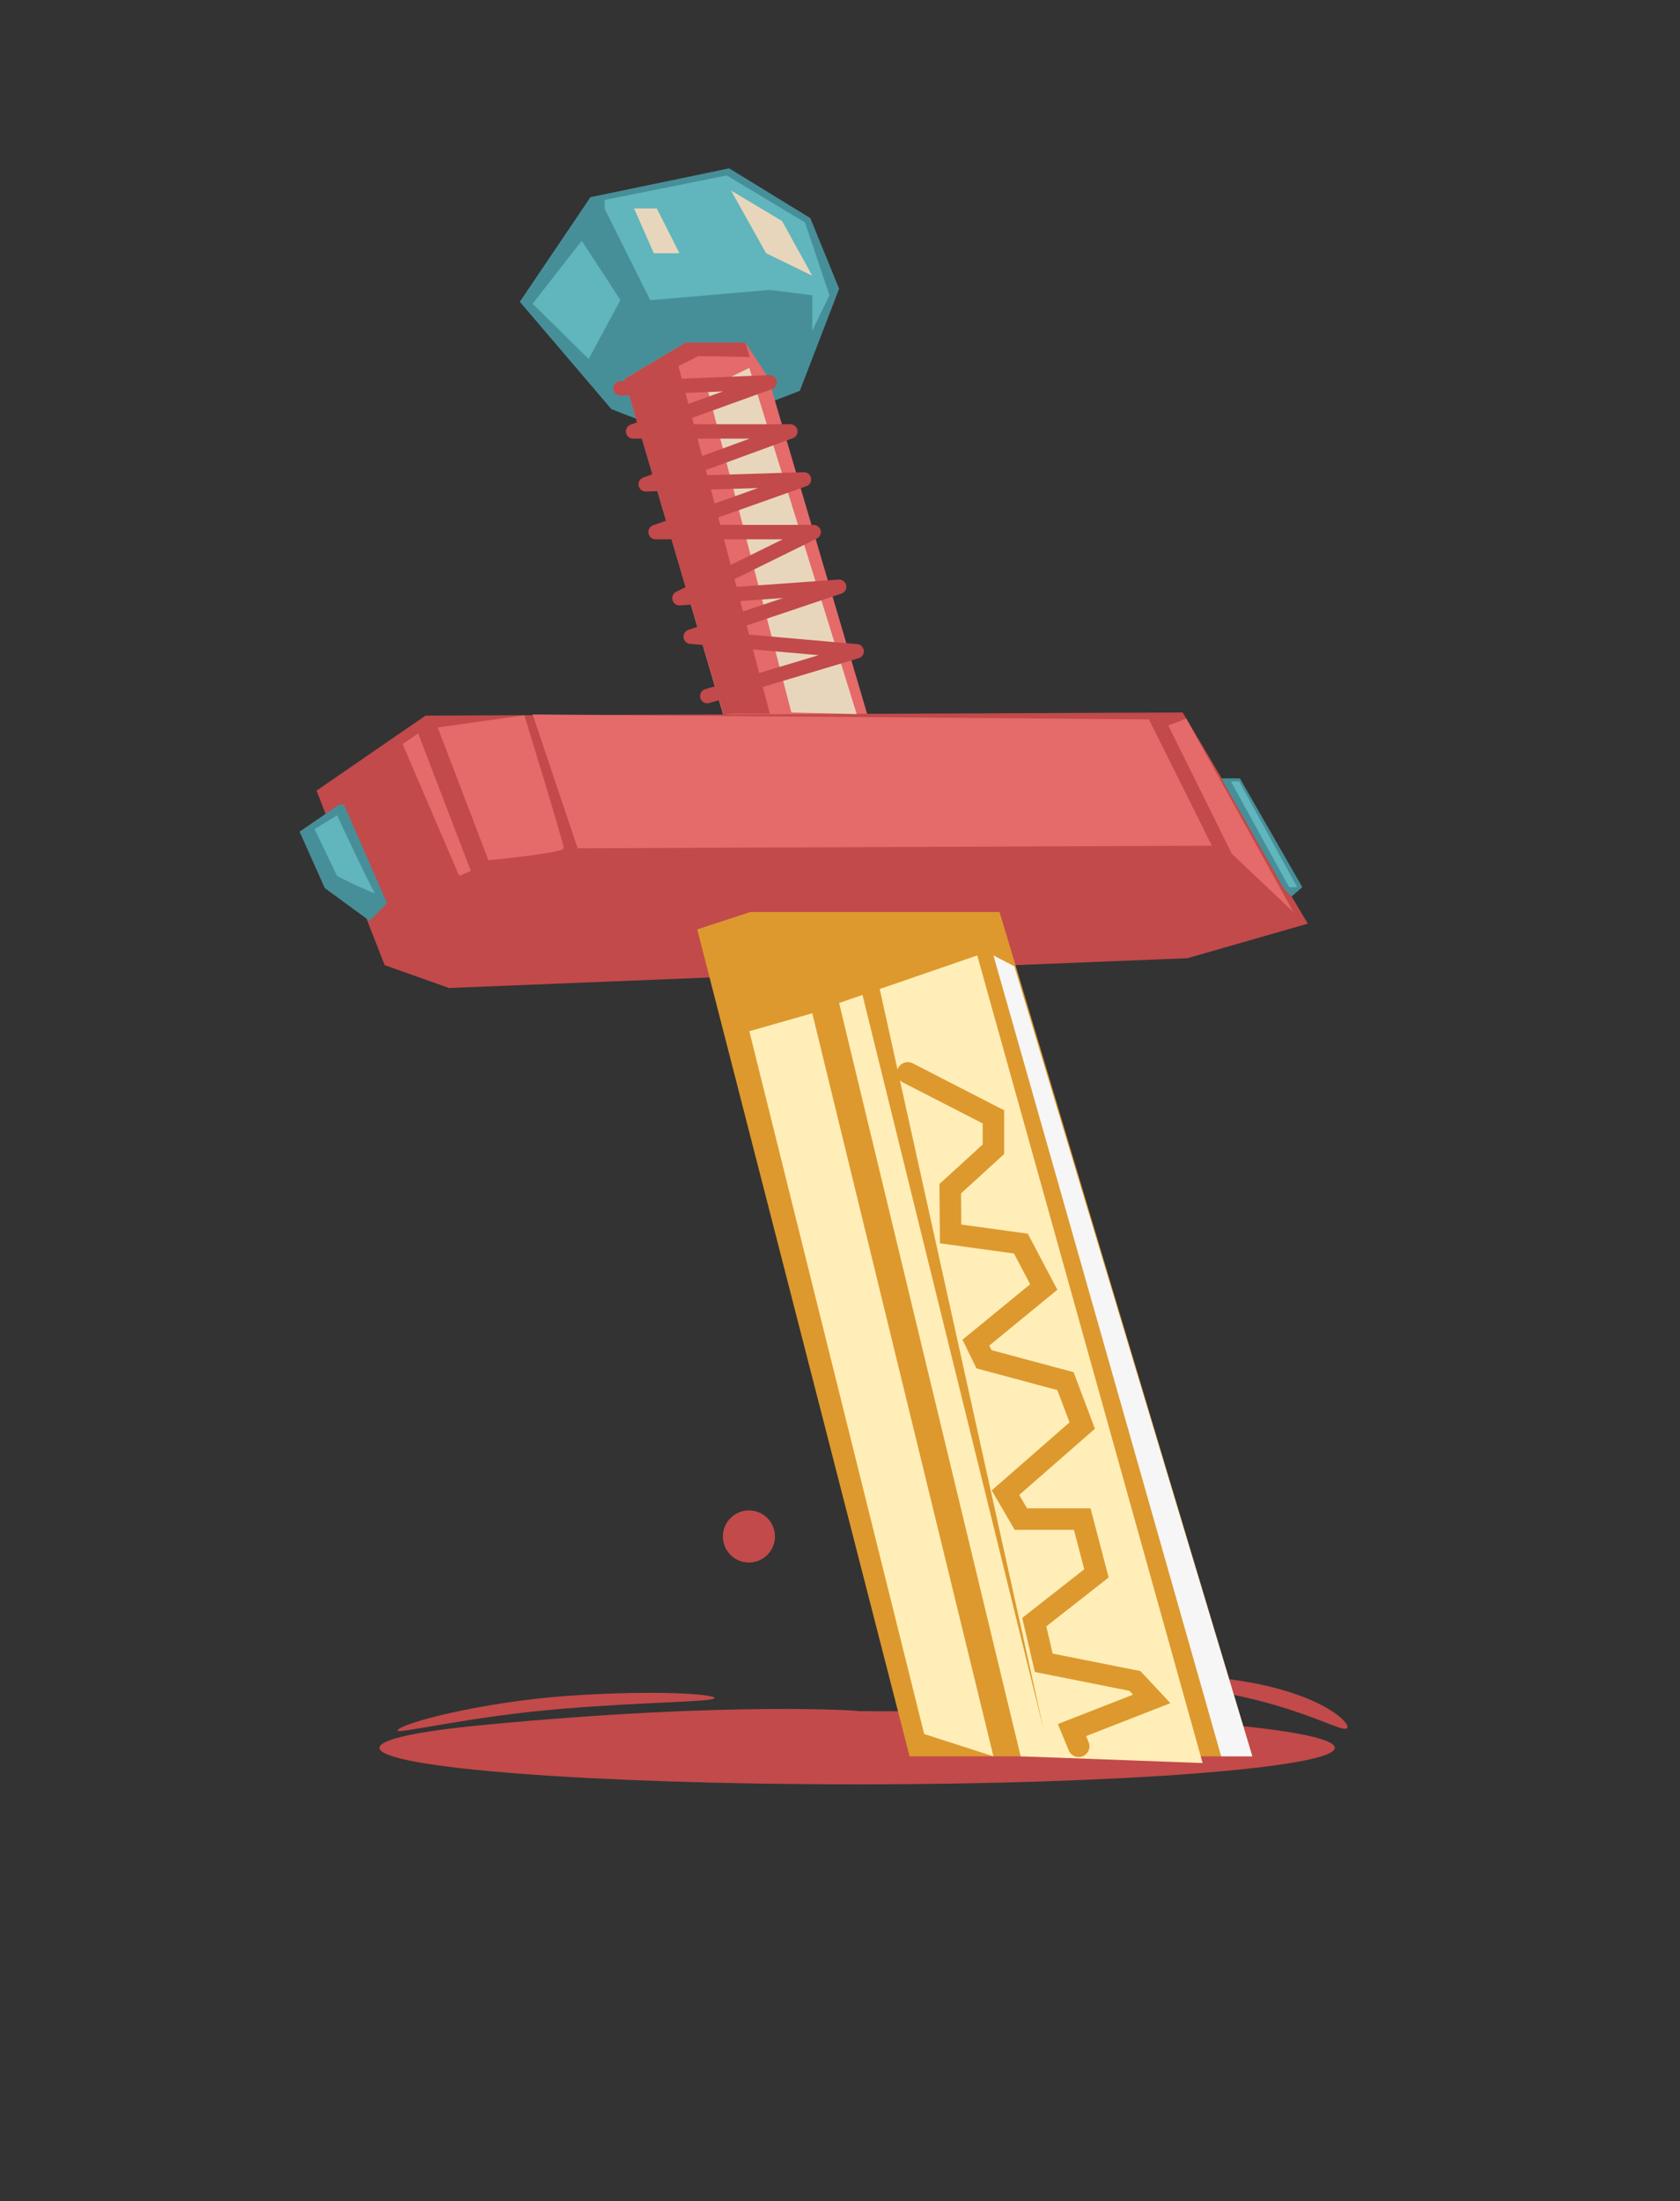 <svg xmlns="http://www.w3.org/2000/svg" viewBox="0 0 85.13 111.53"><rect x="0" y="0" width="85.13" height="111.53" fill="#333333" stroke="none"/><defs><style>.cls-1{fill:#c24a4a;}.cls-2{fill:#468f99;}.cls-3{fill:#e56a6a;}.cls-4{fill:#dd992e;}.cls-5{fill:#ffeeb8;}.cls-6{fill:#e8d6bc;}.cls-10,.cls-7{fill:none;stroke-linecap:round;}.cls-7{stroke:#c24a4a;stroke-linejoin:round;stroke-width:0.73px;}.cls-8{fill:#61b5bc;}.cls-9{fill:#f6f6f6;}.cls-10{stroke:#dd992e;stroke-miterlimit:10;stroke-width:1.09px;}</style></defs><title>kapitelbild_07</title><g id="Layer_2" data-name="Layer 2"><path class="cls-1" d="M63.48,85.27c3.78.72,5.08,2.16,4.75,2.31s-2.16-1-5.94-1.75-8.09-.71-7.76-.87A31.94,31.94,0,0,1,63.48,85.27Z"/><path class="cls-1" d="M28.85,85.92c4.39-.3,7.44-.08,7.35.12s-3.32.18-7.7.54c-4.61.37-8.44,1.31-8.36,1.1C20.29,87.31,24.47,86.22,28.85,85.92Z"/><circle class="cls-1" cx="37.95" cy="77.85" r="1.32"/><path class="cls-1" d="M67.64,88.56c0,1-10.84,1.85-24.21,1.85s-24.2-.83-24.2-1.85c0-.44,2-.85,5.29-1.16,12.66-1.22,19.55-.7,18.91-.7C56.8,86.7,67.64,87.53,67.64,88.56Z"/><polygon class="cls-2" points="30.98 20.73 26.34 15.29 29.92 9.99 36.95 8.53 41.06 11.05 42.52 14.63 40.53 19.8 38.14 20.73 32.7 21.4 30.98 20.73"/><polygon class="cls-3" points="46 43.17 38.72 43.26 31.64 19.21 34.75 17.36 37.77 17.36 38.92 19.12 46 43.17"/><polygon class="cls-1" points="66.27 46.8 60.17 48.55 22.75 50.06 19.49 48.9 16.04 40.06 21.56 36.26 59.93 36.1 66.27 46.8"/><polygon class="cls-4" points="46.09 88.99 35.33 47.09 38.02 46.21 50.65 46.21 63.46 88.99 51.72 88.99 46.09 88.99"/><polygon class="cls-5" points="42.52 50.82 51.72 88.99 60.94 89.33 49.52 48.41 42.52 50.82"/><polygon class="cls-3" points="26.99 36.2 29.27 42.98 61.41 42.85 58.22 36.45 26.99 36.2"/><polygon class="cls-6" points="35.84 19.68 37.97 18.64 43.41 36.18 40.1 36.1 35.84 19.68"/><polyline class="cls-7" points="35.84 35.27 43.41 33 35 32.26 42.52 29.73 34.43 30.31 41.23 26.96 33.22 26.96 40.74 24.29 32.72 24.54 40.05 21.86 32.08 21.86 39 19.37 31.44 19.68"/><polygon class="cls-8" points="30.64 10.58 32.95 15.21 38.99 14.69 41.16 14.96 41.16 16.76 42.03 14.96 40.79 11.27 36.83 8.89 30.64 10.13 30.64 10.58"/><path class="cls-3" d="M22.18,36.86l2.57,6.73s3.82-.37,3.82-.61-2-6.74-2-6.74Z"/><polygon class="cls-3" points="21.19 37.16 23.86 44.13 23.27 44.38 20.4 37.7 21.19 37.16"/><polygon class="cls-3" points="59.2 36.76 62.42 43.26 65.54 46.21 60.11 36.41 59.2 36.76"/><polygon class="cls-2" points="17.18 40.77 15.18 42.14 16.46 45 18.73 46.66 19.61 45.76 17.43 40.77 17.18 40.77"/><path class="cls-8" d="M17.08,41.31l-1.14.7,1.14,2.37a20.43,20.43,0,0,0,1.93.89C18.86,45.12,17.08,41.31,17.08,41.31Z"/><polygon class="cls-5" points="37.97 52.25 46.83 87.86 50.34 88.99 41.16 51.34 37.97 52.25"/><polygon class="cls-9" points="50.34 48.41 61.88 88.99 63.46 88.99 51.4 48.96 50.34 48.41"/><polyline class="cls-4" points="43.41 49.22 52.89 87.66 44.2 48.41 43.41 49.22"/><polyline class="cls-10" points="46 54.36 50.34 56.59 50.34 58.23 48.15 60.23 48.17 62.52 51.73 63.01 52.89 65.21 49.45 68.03 49.86 68.87 53.99 69.98 54.84 72.23 50.95 75.63 51.73 76.97 54.84 76.97 55.56 79.72 52.41 82.19 52.89 84.25 57.51 85.17 58.36 86.08 54.32 87.66 54.66 88.48"/><polygon class="cls-2" points="61.89 39.44 65.06 45.02 65.44 45.43 65.99 44.95 62.83 39.44 61.89 39.44"/><polygon class="cls-8" points="62.37 39.59 65.32 44.95 65.73 44.95 62.79 39.59 62.37 39.59"/><polygon class="cls-8" points="29.48 12.2 26.99 15.39 29.83 18.19 31.44 15.2 29.48 12.2"/><polygon class="cls-6" points="37.04 9.65 38.82 12.83 41.16 13.97 39.63 11.2 37.04 9.65"/><polygon class="cls-6" points="32.13 10.56 33.13 12.83 34.43 12.83 33.28 10.56 32.13 10.56"/><polygon class="cls-1" points="36.67 36.21 37.08 36.16 39.01 36.16 34.38 18.55 35.4 18.04 37.99 18.09 37.77 17.36 34.75 17.36 31.64 19.21 36.67 36.21"/></g></svg>